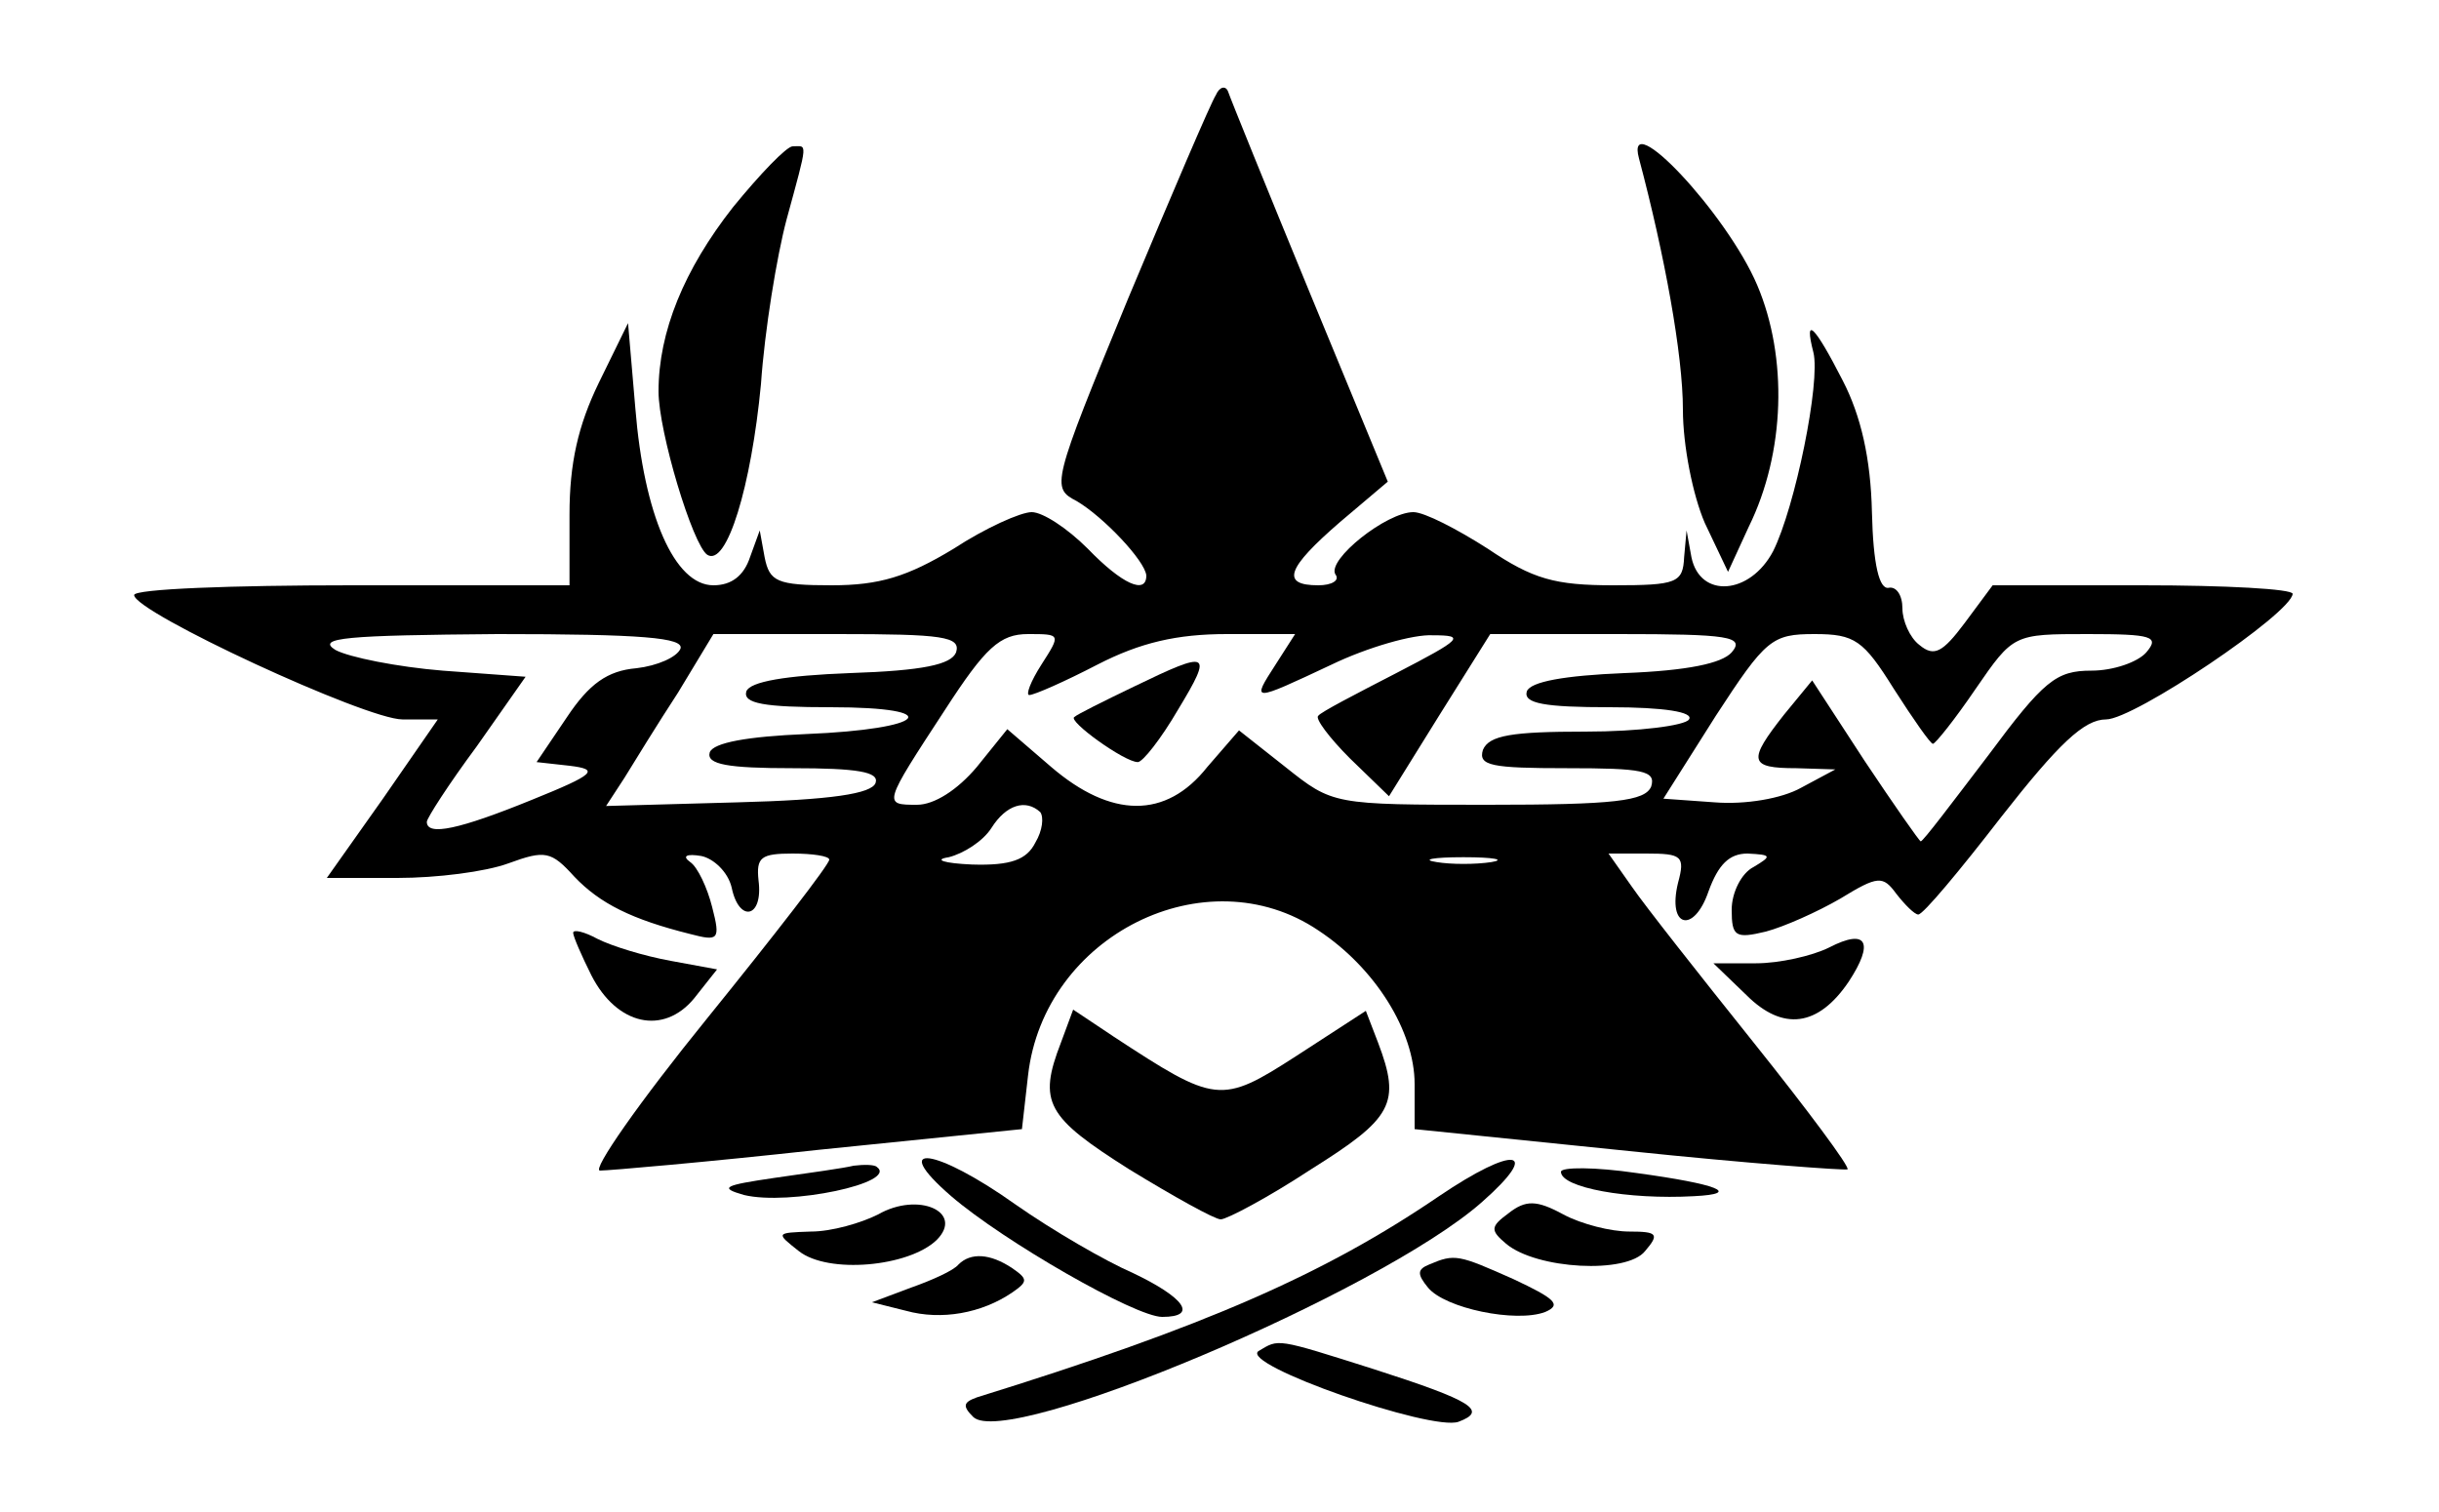 <?xml version="1.0" standalone="no"?>
<!DOCTYPE svg PUBLIC "-//W3C//DTD SVG 20010904//EN"
 "http://www.w3.org/TR/2001/REC-SVG-20010904/DTD/svg10.dtd">
<svg version="1.0" xmlns="http://www.w3.org/2000/svg"
 width="200pt" height="124pt" viewBox="0 0 200 124"
 preserveAspectRatio="xMidYMid meet">

<g transform="translate(0,124) scale(0.1,-0.1)"
fill="#000000" stroke="none">
<path d="M997 1162 c-4 -6 -36 -81 -72 -167 -63 -153 -63 -155 -42 -166 22
-13 56 -49 57 -61 0 -16 -20 -7 -48 22 -17 17 -37 30 -46 30 -9 0 -38 -13 -64
-30 -38 -23 -61 -30 -100 -30 -45 0 -51 3 -55 23 l-4 22 -8 -22 c-5 -15 -15
-23 -30 -23 -32 0 -57 58 -64 145 l-6 70 -24 -49 c-17 -35 -24 -66 -24 -108
l0 -58 -179 0 c-98 0 -178 -3 -178 -8 0 -14 190 -102 220 -102 l29 0 -45 -65
-46 -65 58 0 c32 0 72 5 91 12 30 11 35 10 54 -11 21 -22 47 -35 95 -47 23 -6
25 -5 18 22 -4 16 -12 33 -18 37 -7 5 -3 7 9 5 10 -2 22 -13 25 -26 6 -29 26
-25 22 6 -2 19 2 22 28 22 16 0 30 -2 30 -5 0 -4 -45 -62 -100 -130 -56 -69
-95 -125 -88 -125 7 0 88 7 179 17 l167 17 5 44 c13 115 146 181 238 119 47
-31 79 -83 79 -126 l0 -37 176 -18 c96 -10 177 -16 179 -15 2 2 -33 49 -77
104 -44 55 -89 112 -100 128 l-19 27 31 0 c29 0 32 -2 26 -24 -9 -37 13 -42
25 -7 8 22 17 31 32 31 20 -1 20 -2 5 -11 -10 -5 -18 -21 -18 -35 0 -22 3 -24
28 -18 15 4 42 16 61 27 31 19 35 19 46 4 7 -9 15 -17 18 -17 4 0 34 36 68 80
47 60 68 80 86 80 23 0 152 87 153 103 0 4 -55 7 -123 7 l-123 0 -23 -31 c-18
-24 -25 -28 -37 -18 -8 6 -14 20 -14 30 0 11 -5 18 -11 17 -8 -2 -13 19 -14
62 -1 44 -9 79 -24 108 -23 45 -32 54 -24 23 6 -24 -15 -127 -33 -163 -19 -36
-60 -39 -67 -5 l-4 22 -2 -22 c-1 -21 -6 -23 -58 -23 -48 0 -66 5 -103 30 -25
16 -52 30 -61 30 -22 0 -71 -39 -64 -51 4 -5 -3 -9 -14 -9 -31 0 -26 14 18 52
l39 33 -64 155 c-35 85 -65 159 -67 165 -2 5 -7 4 -10 -3z m-439 -454 c-3 -7
-19 -14 -36 -16 -24 -2 -39 -13 -57 -40 l-25 -37 27 -3 c25 -3 21 -7 -31 -28
-59 -24 -86 -30 -86 -18 0 3 18 31 41 62 l40 57 -68 5 c-37 3 -77 11 -88 17
-16 10 9 12 133 13 119 0 153 -3 150 -12z m226 -3 c-4 -10 -27 -15 -87 -17
-53 -2 -82 -7 -85 -15 -3 -10 15 -13 69 -13 96 0 79 -18 -20 -22 -48 -2 -76
-7 -79 -15 -3 -10 15 -13 68 -13 53 0 71 -3 68 -12 -3 -9 -37 -14 -113 -16
l-108 -3 15 23 c8 13 27 44 44 70 l29 48 102 0 c86 0 101 -2 97 -15z m70 -10
c-9 -14 -13 -25 -10 -25 4 0 29 11 56 25 35 18 65 25 106 25 l56 0 -16 -25
c-20 -31 -20 -31 46 0 29 14 67 25 83 24 27 0 24 -3 -30 -31 -33 -17 -62 -32
-64 -35 -3 -2 9 -18 26 -35 l32 -31 41 66 42 67 105 0 c91 0 104 -2 93 -15 -8
-9 -36 -15 -88 -17 -49 -2 -77 -7 -80 -15 -3 -10 15 -13 68 -13 45 0 69 -4 65
-10 -3 -5 -41 -10 -85 -10 -60 0 -79 -3 -84 -15 -4 -13 7 -15 69 -15 62 0 73
-2 69 -15 -5 -12 -30 -15 -134 -15 -127 0 -127 0 -166 31 l-38 30 -26 -30
c-34 -43 -79 -42 -128 0 l-36 31 -25 -31 c-16 -19 -35 -31 -49 -31 -28 0 -28
0 23 78 33 51 45 62 68 62 27 0 27 0 11 -25z m699 -20 c16 -25 30 -45 32 -45
2 0 18 20 35 45 31 45 31 45 92 45 53 0 59 -2 48 -15 -7 -8 -27 -15 -45 -15
-29 0 -39 -8 -85 -70 -29 -38 -53 -70 -55 -70 -1 0 -22 30 -46 66 l-43 66 -23
-28 c-30 -38 -29 -44 10 -44 l32 -1 -28 -15 c-16 -9 -46 -14 -71 -12 l-42 3
43 68 c41 63 46 67 81 67 33 0 40 -5 65 -45z m-700 -101 c3 -4 2 -15 -4 -25
-7 -14 -20 -19 -52 -18 -23 1 -32 4 -19 6 12 3 28 13 35 24 12 19 28 24 40 13z
m370 -41 c-13 -2 -33 -2 -45 0 -13 2 -3 4 22 4 25 0 35 -2 23 -4z"/>
<path d="M930 677 c-25 -12 -47 -23 -49 -25 -6 -3 41 -37 52 -37 4 0 19 19 33
43 29 48 26 49 -36 19z"/>
<path d="M1344 1110 c21 -79 36 -161 36 -206 0 -29 8 -70 18 -93 l19 -40 17
37 c30 61 32 139 7 198 -25 59 -109 148 -97 104z"/>
<path d="M601 1070 c-40 -51 -61 -102 -61 -151 0 -33 28 -126 40 -134 16 -10
36 56 44 140 3 44 13 105 21 135 18 66 17 60 5 60 -5 0 -27 -23 -49 -50z"/>
<path d="M470 475 c0 -3 7 -19 15 -35 21 -41 59 -49 84 -19 l19 24 -38 7 c-22
4 -48 12 -60 18 -11 6 -20 8 -20 5z"/>
<path d="M1500 463 c-14 -7 -41 -13 -60 -13 l-35 0 27 -26 c30 -30 59 -26 84
11 21 32 15 44 -16 28z"/>
<path d="M870 385 c-19 -49 -12 -61 56 -104 36 -22 70 -41 75 -41 5 0 39 18
74 41 67 42 74 54 55 104 l-10 26 -57 -37 c-62 -40 -66 -39 -150 16 l-33 22
-10 -27z"/>
<path d="M700 284 c-8 -2 -37 -6 -65 -10 -41 -6 -46 -8 -25 -14 37 -9 127 10
109 23 -2 2 -11 2 -19 1z"/>
<path d="M780 259 c43 -37 151 -99 173 -99 30 0 18 16 -24 36 -23 10 -66 35
-96 56 -66 47 -105 52 -53 7z"/>
<path d="M1180 259 c-94 -64 -192 -107 -379 -165 -11 -4 -12 -7 -3 -16 27 -27
333 102 417 176 50 44 27 47 -35 5z"/>
<path d="M1280 279 c0 -13 55 -23 109 -20 40 2 19 10 -47 19 -34 5 -62 5 -62
1z"/>
<path d="M720 244 c-14 -7 -38 -14 -55 -14 -29 -1 -29 -1 -10 -16 24 -19 90
-13 113 9 23 23 -15 40 -48 21z"/>
<path d="M1237 245 c-15 -11 -15 -14 -2 -25 25 -21 99 -25 114 -6 12 14 10 16
-13 16 -15 0 -39 6 -54 14 -22 12 -31 12 -45 1z"/>
<path d="M786 203 c-4 -5 -22 -13 -39 -19 l-32 -12 28 -7 c29 -8 62 -2 87 15
13 9 13 11 0 20 -18 12 -34 13 -44 3z"/>
<path d="M1172 203 c-10 -4 -10 -8 -1 -19 14 -17 72 -29 96 -20 14 6 8 11 -26
27 -45 20 -48 21 -69 12z"/>
<path d="M1032 132 c-16 -11 142 -66 164 -58 24 9 12 17 -69 43 -82 26 -78 25
-95 15z"/>
</g>
</svg>
